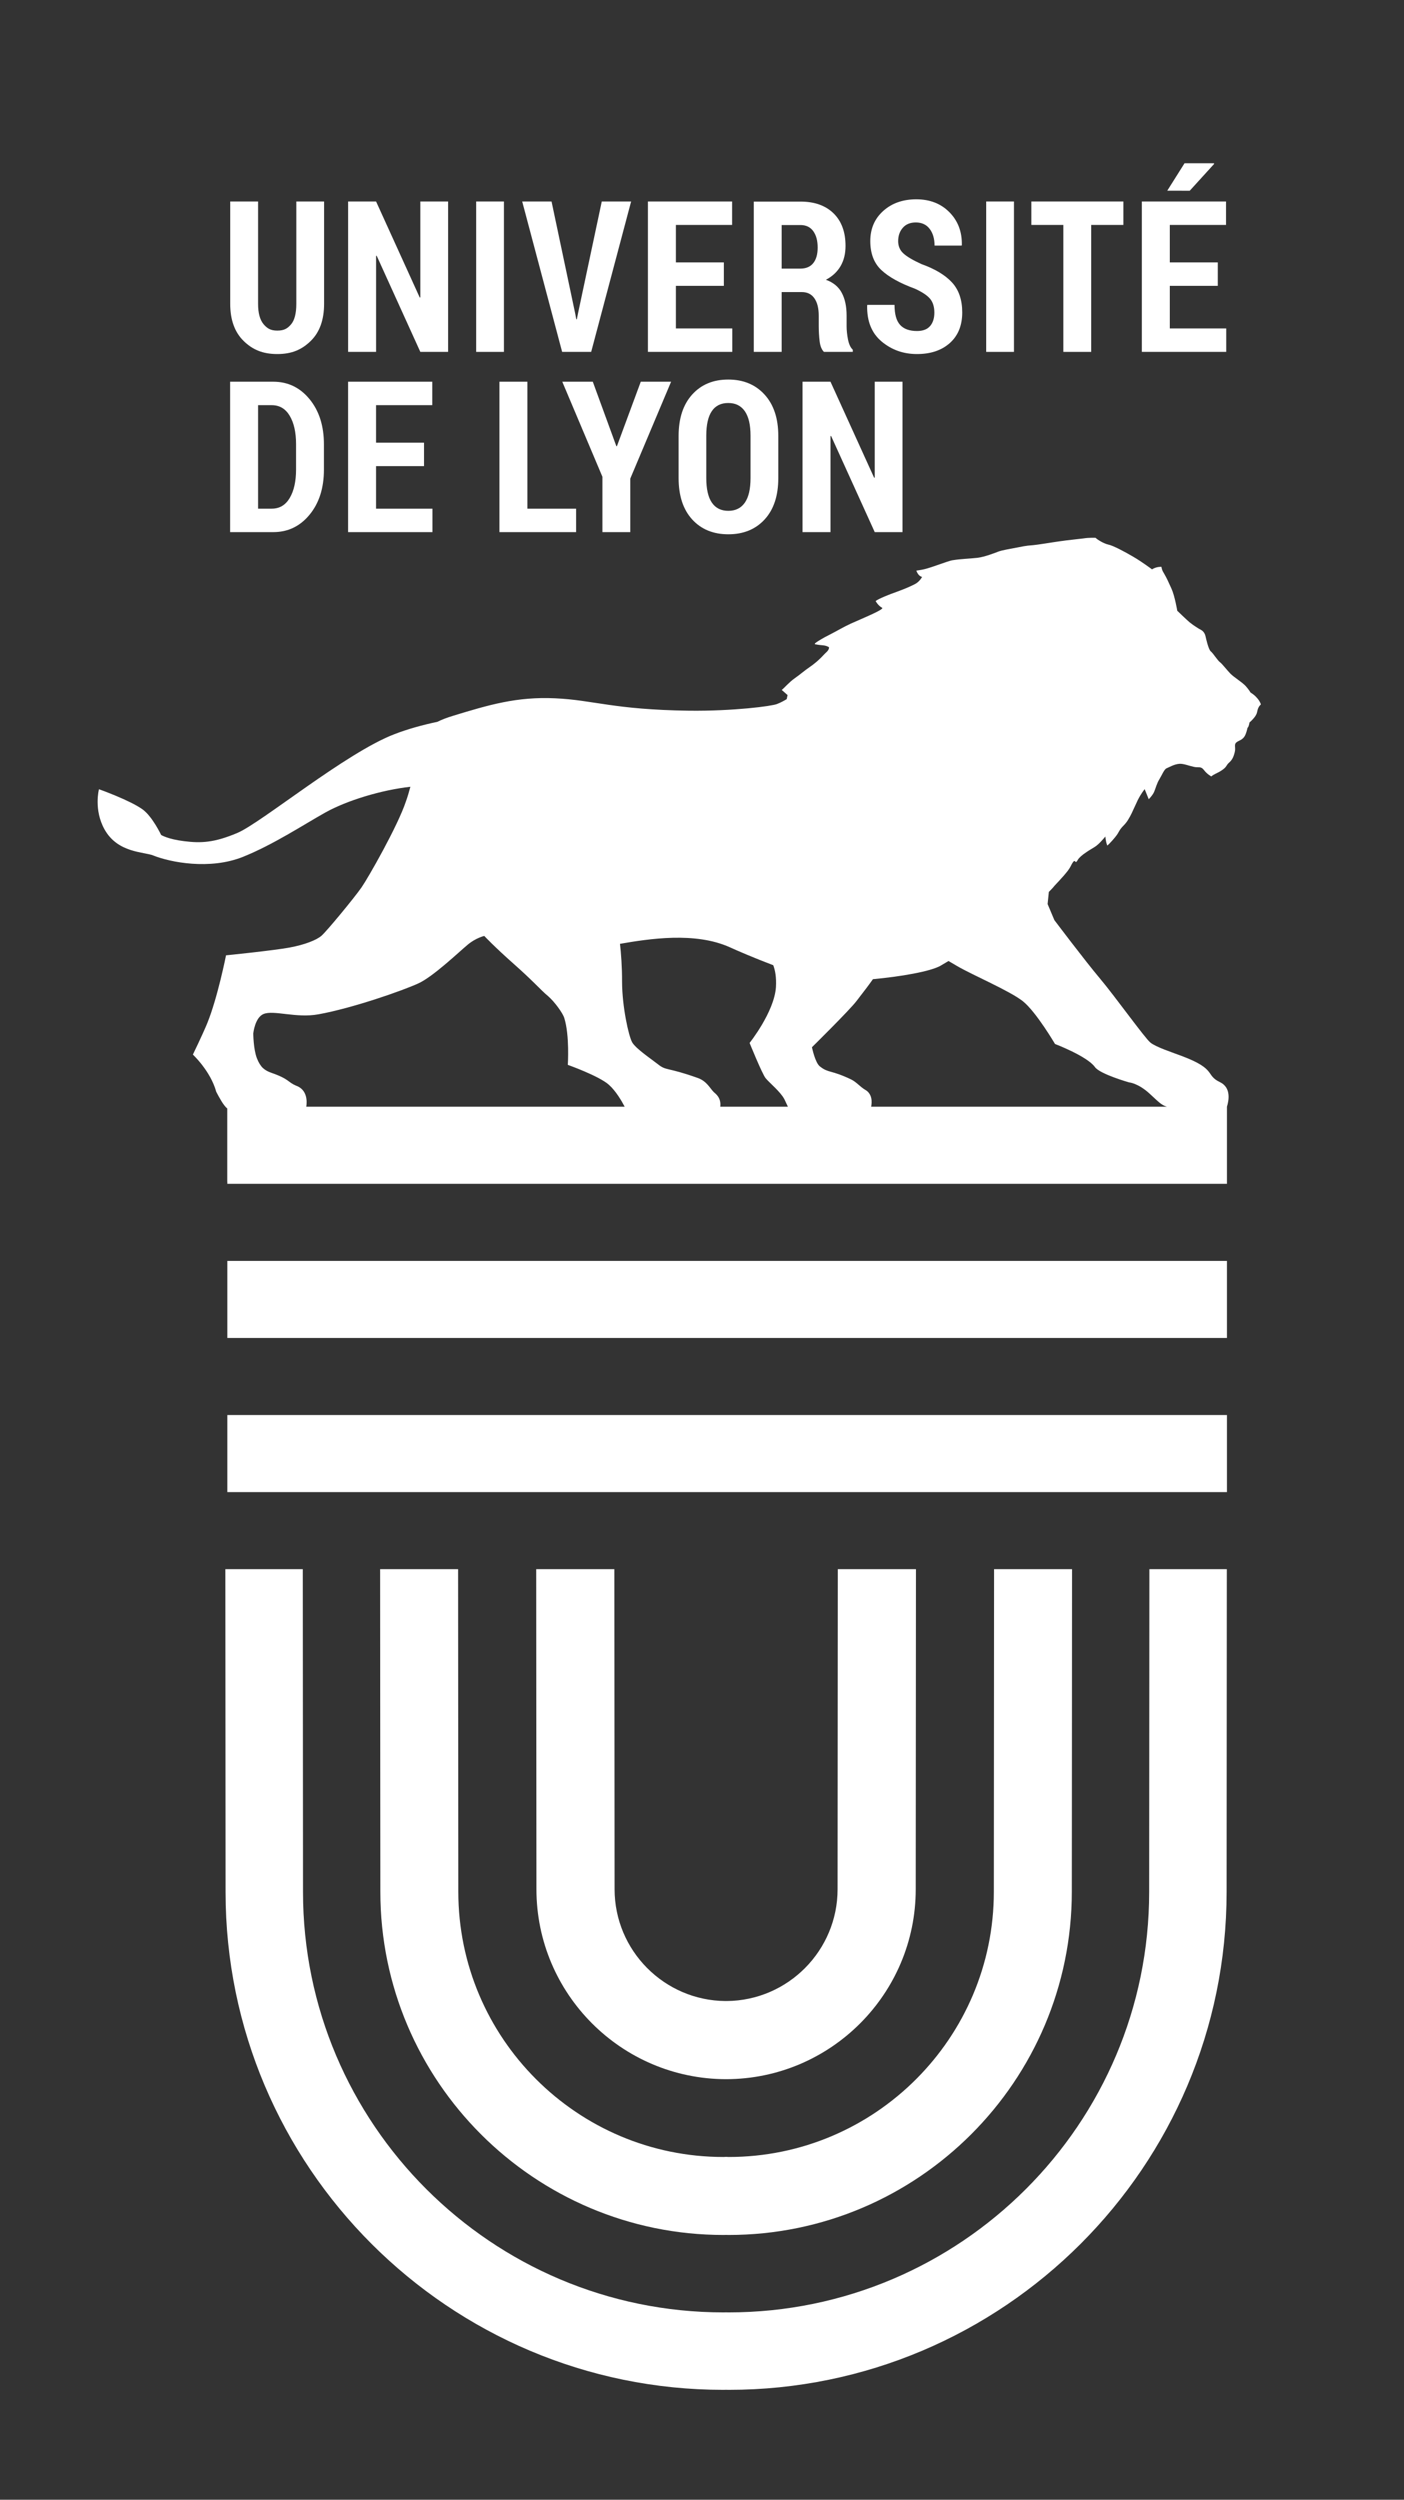 <?xml version="1.0" encoding="UTF-8" standalone="no"?>
<!-- Created with Inkscape (http://www.inkscape.org/) -->

<svg
   xmlns:dc="http://purl.org/dc/elements/1.1/"
   xmlns:cc="http://creativecommons.org/ns#"
   xmlns:rdf="http://www.w3.org/1999/02/22-rdf-syntax-ns#"
   xmlns:svg="http://www.w3.org/2000/svg"
   xmlns="http://www.w3.org/2000/svg"
   xmlns:sodipodi="http://sodipodi.sourceforge.net/DTD/sodipodi-0.dtd"
   xmlns:inkscape="http://www.inkscape.org/namespaces/inkscape"
   version="1.1"
   id="svg2"
   xml:space="preserve"
   width="242.667"
   height="432"
   viewBox="0 0 242.667 432"
   sodipodi:docname="udl-blason-blanc.svg"
   inkscape:version="0.92.2 (5c3e80d, 2017-08-06)"><rect x="0" y="0" width="242.667" height="432" fill="#333333" stroke="none"/><defs
     id="defs6"><clipPath
       clipPathUnits="userSpaceOnUse"
       id="clipPath18"><path
         d="M 0,324 H 182 V 0 H 0 Z"
         id="path16"
         inkscape:connector-curvature="0" /></clipPath></defs><sodipodi:namedview
     pagecolor="#ffffff"
     bordercolor="#666666"
     borderopacity="1"
     objecttolerance="10"
     gridtolerance="10"
     guidetolerance="10"
     inkscape:pageopacity="0"
     inkscape:pageshadow="2"
     inkscape:window-width="1920"
     inkscape:window-height="1016"
     id="namedview4"
     showgrid="false"
     inkscape:pagecheckerboard="true"
     inkscape:zoom="1.9803241"
     inkscape:cx="122.34327"
     inkscape:cy="216"
     inkscape:window-x="0"
     inkscape:window-y="27"
     inkscape:window-maximized="1"
     inkscape:current-layer="g10" /><g
     id="g10"
     inkscape:groupmode="layer"
     inkscape:label="udl-blason-blanc"
     transform="matrix(1.333,0,0,-1.333,0,432)"><g
       id="g12"><g
         id="g14"
         clip-path="url(#clipPath18)"><g
           id="g20"
           transform="translate(38.422,284.688)"><path
             d="m 0,0 c 0,-1.241 -0.229,-2.129 -0.687,-2.665 -0.458,-0.536 -0.908,-0.804 -1.782,-0.804 -0.848,0 -1.323,0.282 -1.789,0.844 -0.467,0.563 -0.7,1.437 -0.7,2.625 V 13.272 H -8.571 V 0 c 0,-2.071 0.578,-3.674 1.736,-4.808 1.158,-1.134 2.492,-1.701 4.366,-1.701 1.875,0 3.175,0.565 4.333,1.695 C 3.021,-3.685 3.6,-2.08 3.6,0 V 13.272 H 0 Z"
             style="fill:#ffffff;fill-opacity:1;fill-rule:nonzero;stroke:none"
             id="path22"
             inkscape:connector-curvature="0" /></g><g
           id="g24"
           transform="translate(54.501,285.532)"><path
             d="M 0,0 -0.076,-0.027 -5.738,12.428 H -9.364 V -7.071 h 3.626 V 5.37 L -5.661,5.397 0,-7.071 H 3.6 V 12.428 H 0 Z"
             style="fill:#ffffff;fill-opacity:1;fill-rule:nonzero;stroke:none"
             id="path26"
             inkscape:connector-curvature="0" /></g><path
           d="m 65.341,297.96 h -3.6 v -19.499 h 3.6 z"
           style="fill:#ffffff;fill-opacity:1;fill-rule:nonzero;stroke:none"
           id="path28"
           inkscape:connector-curvature="0" /><g
           id="g30"
           transform="translate(76.654,278.461)"><path
             d="M 0,0 5.178,19.499 H 1.374 L -1.718,4.942 -1.857,4.232 h -0.077 l -0.14,0.75 -3.066,14.517 H -8.944 L -3.766,0 Z"
             style="fill:#ffffff;fill-opacity:1;fill-rule:nonzero;stroke:none"
             id="path32"
             inkscape:connector-curvature="0" /></g><g
           id="g34"
           transform="translate(94.951,281.501)"><path
             d="m 0,0 h -7.315 v 5.518 h 6.221 v 3.04 h -6.221 v 4.861 h 7.29 v 3.04 H -10.941 V -3.04 L 0,-3.04 Z"
             style="fill:#ffffff;fill-opacity:1;fill-rule:nonzero;stroke:none"
             id="path36"
             inkscape:connector-curvature="0" /></g><g
           id="g38"
           transform="translate(103.768,289.255)"><path
             d="m 0,0 h -2.417 v 5.652 h 2.43 C 0.742,5.652 1.297,5.388 1.679,4.861 2.061,4.334 2.252,3.625 2.252,2.732 2.252,1.857 2.061,1.183 1.679,0.71 1.297,0.237 0.738,0 0,0 m 1.826,-3.843 c 0.377,-0.536 0.566,-1.291 0.566,-2.264 v -1.326 c 0,-0.669 0.038,-1.325 0.114,-1.968 0.076,-0.643 0.263,-1.107 0.56,-1.393 h 3.74 v 0.281 c -0.297,0.277 -0.504,0.721 -0.623,1.333 -0.119,0.611 -0.178,1.185 -0.178,1.721 v 1.379 c 0,1.179 -0.21,2.161 -0.63,2.946 -0.42,0.786 -1.105,1.348 -2.055,1.688 0.831,0.437 1.464,1.024 1.896,1.761 0.433,0.736 0.649,1.613 0.649,2.631 0,1.804 -0.52,3.212 -1.558,4.226 C 3.267,8.185 1.836,8.691 0.013,8.691 H -6.03 v -19.485 h 3.613 v 7.754 h 2.62 c 0.705,0 1.245,-0.268 1.623,-0.803"
             style="fill:#ffffff;fill-opacity:1;fill-rule:nonzero;stroke:none"
             id="path40"
             inkscape:connector-curvature="0" /></g><g
           id="g42"
           transform="translate(119.472,289.844)"><path
             d="m 0,0 c -1.111,0.509 -1.891,0.971 -2.341,1.386 -0.449,0.415 -0.674,0.944 -0.674,1.587 0,0.696 0.201,1.274 0.604,1.734 0.403,0.46 0.965,0.69 1.686,0.69 0.772,0 1.37,-0.277 1.794,-0.83 C 1.493,4.013 1.705,3.29 1.705,2.397 h 3.512 l 0.025,0.08 C 5.276,4.183 4.741,5.595 3.639,6.716 2.536,7.836 1.103,8.397 -0.661,8.397 -2.4,8.397 -3.829,7.895 -4.949,6.89 -6.068,5.886 -6.628,4.584 -6.628,2.986 c 0,-1.616 0.481,-2.872 1.444,-3.77 0.962,-0.897 2.406,-1.698 4.332,-2.403 0.941,-0.429 1.599,-0.864 1.972,-1.306 0.373,-0.442 0.56,-1.043 0.56,-1.801 0,-0.733 -0.185,-1.313 -0.554,-1.741 -0.369,-0.429 -0.935,-0.643 -1.699,-0.643 -0.975,0 -1.704,0.263 -2.188,0.79 -0.483,0.527 -0.725,1.393 -0.725,2.598 H -7.01 l -0.025,-0.08 c -0.043,-2.027 0.583,-3.583 1.876,-4.668 1.294,-1.084 2.822,-1.627 4.586,-1.627 1.773,0 3.194,0.478 4.263,1.433 1.068,0.956 1.603,2.277 1.603,3.964 0,1.634 -0.444,2.931 -1.33,3.891 C 3.077,-1.418 1.756,-0.625 0,0"
             style="fill:#ffffff;fill-opacity:1;fill-rule:nonzero;stroke:none"
             id="path44"
             inkscape:connector-curvature="0" /></g><path
           d="m 127.872,278.461 h 3.6 v 19.499 h -3.6 z"
           style="fill:#ffffff;fill-opacity:1;fill-rule:nonzero;stroke:none"
           id="path46"
           inkscape:connector-curvature="0" /><g
           id="g48"
           transform="translate(133.727,294.92)"><path
             d="M 0,0 H 4.148 V -16.459 H 7.761 V 0 h 4.173 V 3.04 H 0 Z"
             style="fill:#ffffff;fill-opacity:1;fill-rule:nonzero;stroke:none"
             id="path50"
             inkscape:connector-curvature="0" /></g><g
           id="g52"
           transform="translate(157.431,302.834)"><path
             d="m 0,0 -0.038,0.08 h -3.804 l -2.239,-3.555 2.913,-0.007 z"
             style="fill:#ffffff;fill-opacity:1;fill-rule:nonzero;stroke:none"
             id="path54"
             inkscape:connector-curvature="0" /></g><g
           id="g56"
           transform="translate(151.68,281.501)"><path
             d="m 0,0 v 5.518 h 6.221 v 3.04 H 0 v 4.861 h 7.29 v 3.04 H -3.626 V -3.04 H 7.315 V 0 Z"
             style="fill:#ffffff;fill-opacity:1;fill-rule:nonzero;stroke:none"
             id="path58"
             inkscape:connector-curvature="0" /></g><g
           id="g60"
           transform="translate(38.388,263.201)"><path
             d="M 0,0 C 0,-1.528 -0.274,-2.755 -0.821,-3.68 -1.368,-4.605 -2.146,-5.067 -3.155,-5.067 H -4.924 V 8.352 h 1.769 c 1.009,0 1.787,-0.461 2.334,-1.381 C -0.274,6.05 0,4.83 0,3.311 Z M -2.952,11.392 H -8.55 V -8.107 h 5.598 c 1.9,0 3.469,0.754 4.708,2.263 1.238,1.509 1.857,3.455 1.857,5.839 v 3.281 c 0,2.384 -0.619,4.332 -1.857,5.846 -1.239,1.513 -2.808,2.27 -4.708,2.27"
             style="fill:#ffffff;fill-opacity:1;fill-rule:nonzero;stroke:none"
             id="path62"
             inkscape:connector-curvature="0" /></g><g
           id="g64"
           transform="translate(48.759,263.652)"><path
             d="M 0,0 H 6.221 V 3.04 H 0 v 4.861 h 7.29 v 3.04 H -3.626 V -8.558 H 7.315 v 3.04 H 0 Z"
             style="fill:#ffffff;fill-opacity:1;fill-rule:nonzero;stroke:none"
             id="path66"
             inkscape:connector-curvature="0" /></g><g
           id="g68"
           transform="translate(68.385,274.593)"><path
             d="m 0,0 h -3.626 v -19.499 h 9.939 v 3.04 H 0 Z"
             style="fill:#ffffff;fill-opacity:1;fill-rule:nonzero;stroke:none"
             id="path70"
             inkscape:connector-curvature="0" /></g><g
           id="g72"
           transform="translate(79.993,266.236)"><path
             d="M 0,0 H -0.076 L -3.13,8.357 h -3.957 l 5.204,-12.321 v -7.178 H 1.73 v 6.937 L 7.023,8.357 H 3.091 Z"
             style="fill:#ffffff;fill-opacity:1;fill-rule:nonzero;stroke:none"
             id="path74"
             inkscape:connector-curvature="0" /></g><g
           id="g76"
           transform="translate(97.316,262.097)"><path
             d="m 0,0 c 0,-1.415 -0.246,-2.476 -0.738,-3.183 -0.492,-0.707 -1.204,-1.061 -2.138,-1.061 -0.941,0 -1.653,0.354 -2.137,1.061 -0.483,0.707 -0.725,1.768 -0.725,3.183 v 5.507 c 0,1.405 0.237,2.462 0.713,3.169 0.474,0.707 1.187,1.061 2.137,1.061 0.941,0 1.658,-0.356 2.15,-1.068 C -0.246,7.957 0,6.903 0,5.507 Z M -2.888,12.777 C -4.839,12.777 -6.4,12.128 -7.57,10.829 -8.741,9.53 -9.326,7.742 -9.326,5.465 V 10e-4 c 0,-2.285 0.585,-4.071 1.756,-5.357 1.17,-1.285 2.736,-1.928 4.694,-1.928 1.96,0 3.529,0.643 4.708,1.928 C 3.011,-4.07 3.6,-2.284 3.6,0.001 v 5.464 c 0,2.277 -0.594,4.065 -1.781,5.364 -1.187,1.299 -2.756,1.948 -4.707,1.948"
             style="fill:#ffffff;fill-opacity:1;fill-rule:nonzero;stroke:none"
             id="path78"
             inkscape:connector-curvature="0" /></g><g
           id="g80"
           transform="translate(113.421,262.165)"><path
             d="M 0,0 -0.076,-0.027 -5.738,12.428 H -9.364 V -7.071 h 3.626 V 5.37 L -5.661,5.397 0,-7.071 H 3.6 V 12.428 H 0 Z"
             style="fill:#ffffff;fill-opacity:1;fill-rule:nonzero;stroke:none"
             id="path82"
             inkscape:connector-curvature="0" /></g><g
           id="g84"
           transform="translate(149.031,120.647)"><path
             d="m 0,0 c -0.014,-18.143 -0.028,-41.64 -0.028,-41.853 0,-30.05 -24.452,-54.501 -54.537,-54.507 -0.104,0 -0.207,0.007 -0.31,0.008 v 0.001 c -0.004,0 -0.007,0 -0.013,0 0,0 -0.003,0 -0.007,0 v -0.001 c -0.104,-10e-4 -0.207,-0.008 -0.311,-0.008 -30.084,0.006 -54.536,24.457 -54.536,54.507 0,0.216 -0.014,23.726 -0.029,41.853 h -10.04 c 0.014,-18.111 0.028,-41.608 0.028,-41.859 0,-35.588 28.959,-64.541 64.555,-64.541 0.115,0 0.228,0.007 0.343,0.008 0.115,-0.001 0.228,-0.008 0.343,-0.008 35.596,0 64.555,28.953 64.555,64.541 0,0.247 0.014,23.731 0.028,41.859 z"
             style="fill:#ffffff;fill-opacity:1;fill-rule:nonzero;stroke:none"
             id="path86"
             inkscape:connector-curvature="0" /></g><g
           id="g88"
           transform="translate(128.893,120.647)"><path
             d="m 0,0 c -0.015,-18.241 -0.029,-41.757 -0.029,-41.823 0,-18.958 -15.422,-34.383 -34.377,-34.388 -0.112,0 -0.22,0.014 -0.331,0.017 v 0.001 c -0.004,0 -0.007,-0.001 -0.013,-0.001 0,0 -0.003,0.001 -0.007,0.001 v -0.001 c -0.111,-0.003 -0.219,-0.017 -0.331,-0.017 -18.955,0.005 -34.378,15.43 -34.378,34.388 0,0.067 -0.013,23.593 -0.029,41.823 h -10.11 l 0.021,-31.244 c 0.006,-6.27 0.009,-10.506 0.009,-10.581 0,-24.536 19.967,-44.496 44.509,-44.496 0.107,0 0.212,0.008 0.319,0.009 0.107,-0.001 0.212,-0.009 0.319,-0.009 24.542,0 44.509,19.96 44.509,44.496 0,0.075 0.003,4.311 0.009,10.581 L 10.11,0 Z"
             style="fill:#ffffff;fill-opacity:1;fill-rule:nonzero;stroke:none"
             id="path90"
             inkscape:connector-curvature="0" /></g><g
           id="g92"
           transform="translate(108.632,120.647)"><path
             d="m 0,0 c -0.014,-18.548 -0.029,-41.429 -0.029,-41.499 0,-7.953 -6.442,-14.433 -14.382,-14.492 v 0.002 h -0.075 -0.075 v -0.002 c -7.94,0.059 -14.382,6.539 -14.382,14.492 0,0.071 -0.014,22.946 -0.029,41.499 h -10.134 c 0.015,-18.553 0.03,-41.428 0.03,-41.499 0,-13.563 11.023,-24.599 24.581,-24.623 v -0.001 c 0.003,0 0.009,0.001 0.009,0.001 0.003,0 0.006,-0.001 0.01,-0.001 v 0.001 c 13.557,0.024 24.58,11.06 24.58,24.623 0,0.07 0.015,22.952 0.029,41.499 z"
             style="fill:#ffffff;fill-opacity:1;fill-rule:nonzero;stroke:none"
             id="path94"
             inkscape:connector-curvature="0" /></g><path
           d="m 29.477,140.627 h 129.611 v -9.99 H 29.477 Z"
           style="fill:#ffffff;fill-opacity:1;fill-rule:nonzero;stroke:none"
           id="path96"
           inkscape:connector-curvature="0" /><path
           d="m 29.477,160.61 h 129.611 v -9.99 H 29.477 Z"
           style="fill:#ffffff;fill-opacity:1;fill-rule:nonzero;stroke:none"
           id="path98"
           inkscape:connector-curvature="0" /><g
           id="g100"
           transform="translate(136.795,188.733)"><path
             d="m 0,0 c 0,0 4.175,-1.587 5.175,-2.992 0.65,-0.916 4.435,-1.989 4.435,-1.989 0,0 1.155,-0.082 2.659,-1.461 1.15,-1.053 1.518,-1.485 2.239,-1.69 h -38.347 c 0.119,0.624 0.156,1.664 -0.774,2.194 -0.61,0.341 -1.139,1.013 -1.826,1.343 -2.646,1.262 -2.935,0.799 -4.041,1.684 -0.622,0.458 -1.036,2.489 -1.036,2.489 0,0 4.838,4.768 5.764,5.973 1.163,1.506 1.619,2.107 2.141,2.849 3.639,0.342 7.457,0.998 8.77,1.746 0.373,0.224 0.711,0.422 1.033,0.611 0.413,-0.235 0.78,-0.448 1.098,-0.642 1.941,-1.15 6.828,-3.21 8.552,-4.579 C -2.431,4.147 0,0 0,0 m -102.622,3.887 c 1.316,0.545 4.219,-0.57 7.118,-0.04 4.431,0.804 10.753,3.017 12.882,3.974 1.935,0.844 5.39,4.162 6.46,5.042 1.051,0.89 2.158,1.145 2.158,1.145 0,0 1.284,-1.379 3.865,-3.664 2.59,-2.294 3.464,-3.358 4.366,-4.101 0.882,-0.748 1.964,-2.264 2.143,-2.87 0.711,-2.284 0.459,-6.08 0.459,-6.08 0,0 4.033,-1.43 5.325,-2.58 0.912,-0.81 1.676,-2.134 2.048,-2.845 h -41.284 c 0.104,0.686 0.15,2.208 -1.337,2.733 -1.086,0.458 -0.865,0.855 -3.158,1.649 -0.923,0.331 -1.44,0.712 -1.914,1.913 -0.457,1.206 -0.464,3.206 -0.464,3.206 0,0 0.206,2.06 1.333,2.518 m 60.463,8.65 c 0.907,-0.417 3.171,-1.394 5.626,-2.325 0.244,-0.641 0.423,-1.567 0.347,-2.855 -0.224,-3.22 -3.415,-7.22 -3.415,-7.22 0,0 1.614,-3.989 2.077,-4.569 0.454,-0.57 1.931,-1.76 2.429,-2.722 0.142,-0.284 0.321,-0.67 0.462,-0.978 h -8.77 c 0.144,1.198 -0.641,1.697 -0.852,1.904 -0.48,0.473 -0.896,1.409 -2.068,1.822 -4.096,1.46 -4.031,0.87 -5.213,1.816 -0.806,0.641 -2.838,1.99 -3.298,2.819 -0.458,0.829 -1.289,4.595 -1.304,7.81 0.008,1.944 -0.135,3.791 -0.269,4.946 3.776,0.651 9.728,1.588 14.248,-0.448 M 25.346,45.57 c 0,0 -0.208,0.377 -0.626,0.835 -0.415,0.468 -1.46,1.099 -1.964,1.592 -0.498,0.514 -1.098,1.313 -1.39,1.517 -0.284,0.213 -0.882,1.16 -1.158,1.378 -0.309,0.209 -0.644,1.756 -0.683,1.929 -0.032,0.163 -0.155,0.636 -0.618,0.88 -0.26,0.112 -0.976,0.585 -1.443,0.957 -0.451,0.381 -1.614,1.511 -1.614,1.511 0,0 -0.306,1.883 -0.756,2.88 -0.455,1.013 -0.638,1.389 -0.853,1.765 -0.2,0.382 -0.333,0.458 -0.444,1.049 0,0 -0.635,0.045 -1.222,-0.331 0,0 -1.209,0.921 -2.416,1.628 -1.219,0.718 -2.651,1.465 -3.24,1.582 -0.572,0.133 -1.357,0.586 -1.659,0.881 0,0 -0.857,0.04 -1.553,-0.076 C 3.205,65.48 1.55,65.312 0.672,65.18 c -0.875,-0.117 -3.034,-0.479 -3.529,-0.514 -1.041,-0.071 -1.257,-0.153 -2.825,-0.448 0,0 -1.24,-0.218 -1.663,-0.381 -0.423,-0.168 -1.762,-0.687 -2.691,-0.804 -1.017,-0.122 -2.081,-0.127 -3.305,-0.326 -0.552,-0.097 -2.627,-0.926 -3.606,-1.155 -0.439,-0.107 -1.032,-0.178 -1.032,-0.178 0,0 0.198,-0.692 0.739,-0.819 0,0 -0.289,-0.621 -0.959,-0.952 -0.672,-0.346 -1.374,-0.631 -2.293,-0.971 -0.931,-0.321 -2.39,-0.906 -2.767,-1.206 0,0 0.291,-0.58 0.864,-0.891 0,0 0.139,-0.081 -0.65,-0.483 -0.805,-0.427 -2.617,-1.181 -3.439,-1.557 -0.85,-0.382 -1.996,-1.059 -2.561,-1.338 -0.797,-0.418 -0.877,-0.438 -1.642,-0.911 -0.748,-0.458 -0.365,-0.432 -0.365,-0.432 0,0 0.374,-0.082 0.906,-0.123 0.548,-0.04 0.842,-0.254 0.842,-0.254 0,0 0.058,-0.29 -0.326,-0.631 -0.374,-0.331 -0.923,-1.079 -2.214,-1.964 -0.643,-0.438 -1.201,-0.936 -1.907,-1.43 -0.711,-0.493 -1.429,-1.338 -1.684,-1.511 l 0.76,-0.667 -0.114,-0.524 c -0.329,-0.203 -0.739,-0.432 -1.26,-0.636 -0.589,-0.259 -5.618,-0.936 -11.435,-0.865 -9.712,0.132 -12.387,1.384 -17.333,1.608 -4.956,0.234 -8.631,-0.865 -13.154,-2.244 -0.888,-0.269 -1.586,-0.539 -2.114,-0.809 -1.902,-0.397 -3.821,-0.926 -5.578,-1.603 -6.293,-2.412 -17.276,-11.504 -20.35,-12.797 -3.032,-1.282 -4.74,-1.343 -6.894,-1.073 -2.15,0.264 -2.996,0.809 -2.996,0.809 0,0 -1.101,2.33 -2.362,3.282 -1.646,1.211 -5.698,2.646 -5.698,2.646 0,0 -0.708,-2.661 0.731,-5.226 1.728,-3.063 5.106,-2.87 6.325,-3.368 2.156,-0.865 7.294,-1.908 11.626,-0.168 3.89,1.562 7.833,4.152 10.642,5.729 2.796,1.567 7.28,2.931 11.057,3.353 -0.174,-0.656 -0.365,-1.297 -0.569,-1.867 -1.057,-3.216 -4.96,-10.029 -5.756,-11.164 -0.92,-1.333 -4.569,-5.755 -5.215,-6.294 -0.63,-0.549 -2.175,-1.16 -4.114,-1.516 -2.133,-0.397 -8.252,-1.013 -8.252,-1.013 0,0 -1.081,-5.47 -2.435,-8.807 -0.553,-1.359 -1.862,-4.061 -1.862,-4.061 0,0 2.297,-2.137 3.025,-4.818 0.359,-0.689 0.961,-1.817 1.432,-2.168 v -9.496 h 0.01 v -0.273 H 22.293 v 9.99 h -0.004 c 0.242,0.758 0.592,2.477 -0.903,3.193 -1.935,0.921 -0.378,1.654 -4.87,3.359 -1.284,0.488 -3.427,1.175 -4.154,1.775 -0.724,0.586 -4.61,6.02 -6.541,8.309 -1.943,2.305 -5.906,7.566 -5.906,7.566 l -0.874,2.077 0.159,1.572 c 0.243,0.254 0.508,0.508 0.739,0.804 0.704,0.753 1.773,1.872 2.078,2.498 0.736,1.491 0.475,0.036 0.93,0.844 0.343,0.616 1.672,1.354 2.228,1.705 0.546,0.331 1.358,1.338 1.358,1.338 0,0 0.02,-0.6 0.247,-1.18 0,0 0.387,0.321 1.005,1.074 0.618,0.753 0.406,0.824 1.163,1.587 0.755,0.748 1.292,2.244 1.772,3.216 0.487,0.956 0.772,1.236 0.899,1.445 0,0 0.321,-0.768 0.532,-1.308 0,0 0.496,0.478 0.702,0.957 0.205,0.478 0.347,1.099 0.688,1.643 0.341,0.555 0.602,1.267 0.931,1.41 0.349,0.142 1,0.544 1.699,0.58 0.509,0.025 1.208,-0.265 1.842,-0.397 0.601,-0.147 0.886,0.132 1.299,-0.412 0.408,-0.55 0.965,-0.835 0.965,-0.835 0,0 0.008,0.087 0.508,0.336 0.508,0.259 0.538,0.25 1.008,0.585 0.465,0.341 0.39,0.509 0.744,0.845 0.386,0.33 0.602,0.707 0.756,1.343 0.175,0.616 -0.111,0.987 0.191,1.282 0.297,0.285 0.899,0.301 1.204,1.028 0.288,0.702 0.202,0.829 0.329,0.952 0.121,0.127 0.199,0.631 0.199,0.631 0,0 0.85,0.707 0.972,1.292 0.117,0.585 0.244,0.799 0.507,1.053 0,0 -0.22,0.845 -1.349,1.542"
             style="fill:#ffffff;fill-opacity:1;fill-rule:nonzero;stroke:none"
             id="path102"
             inkscape:connector-curvature="0" /></g></g></g></g></svg>